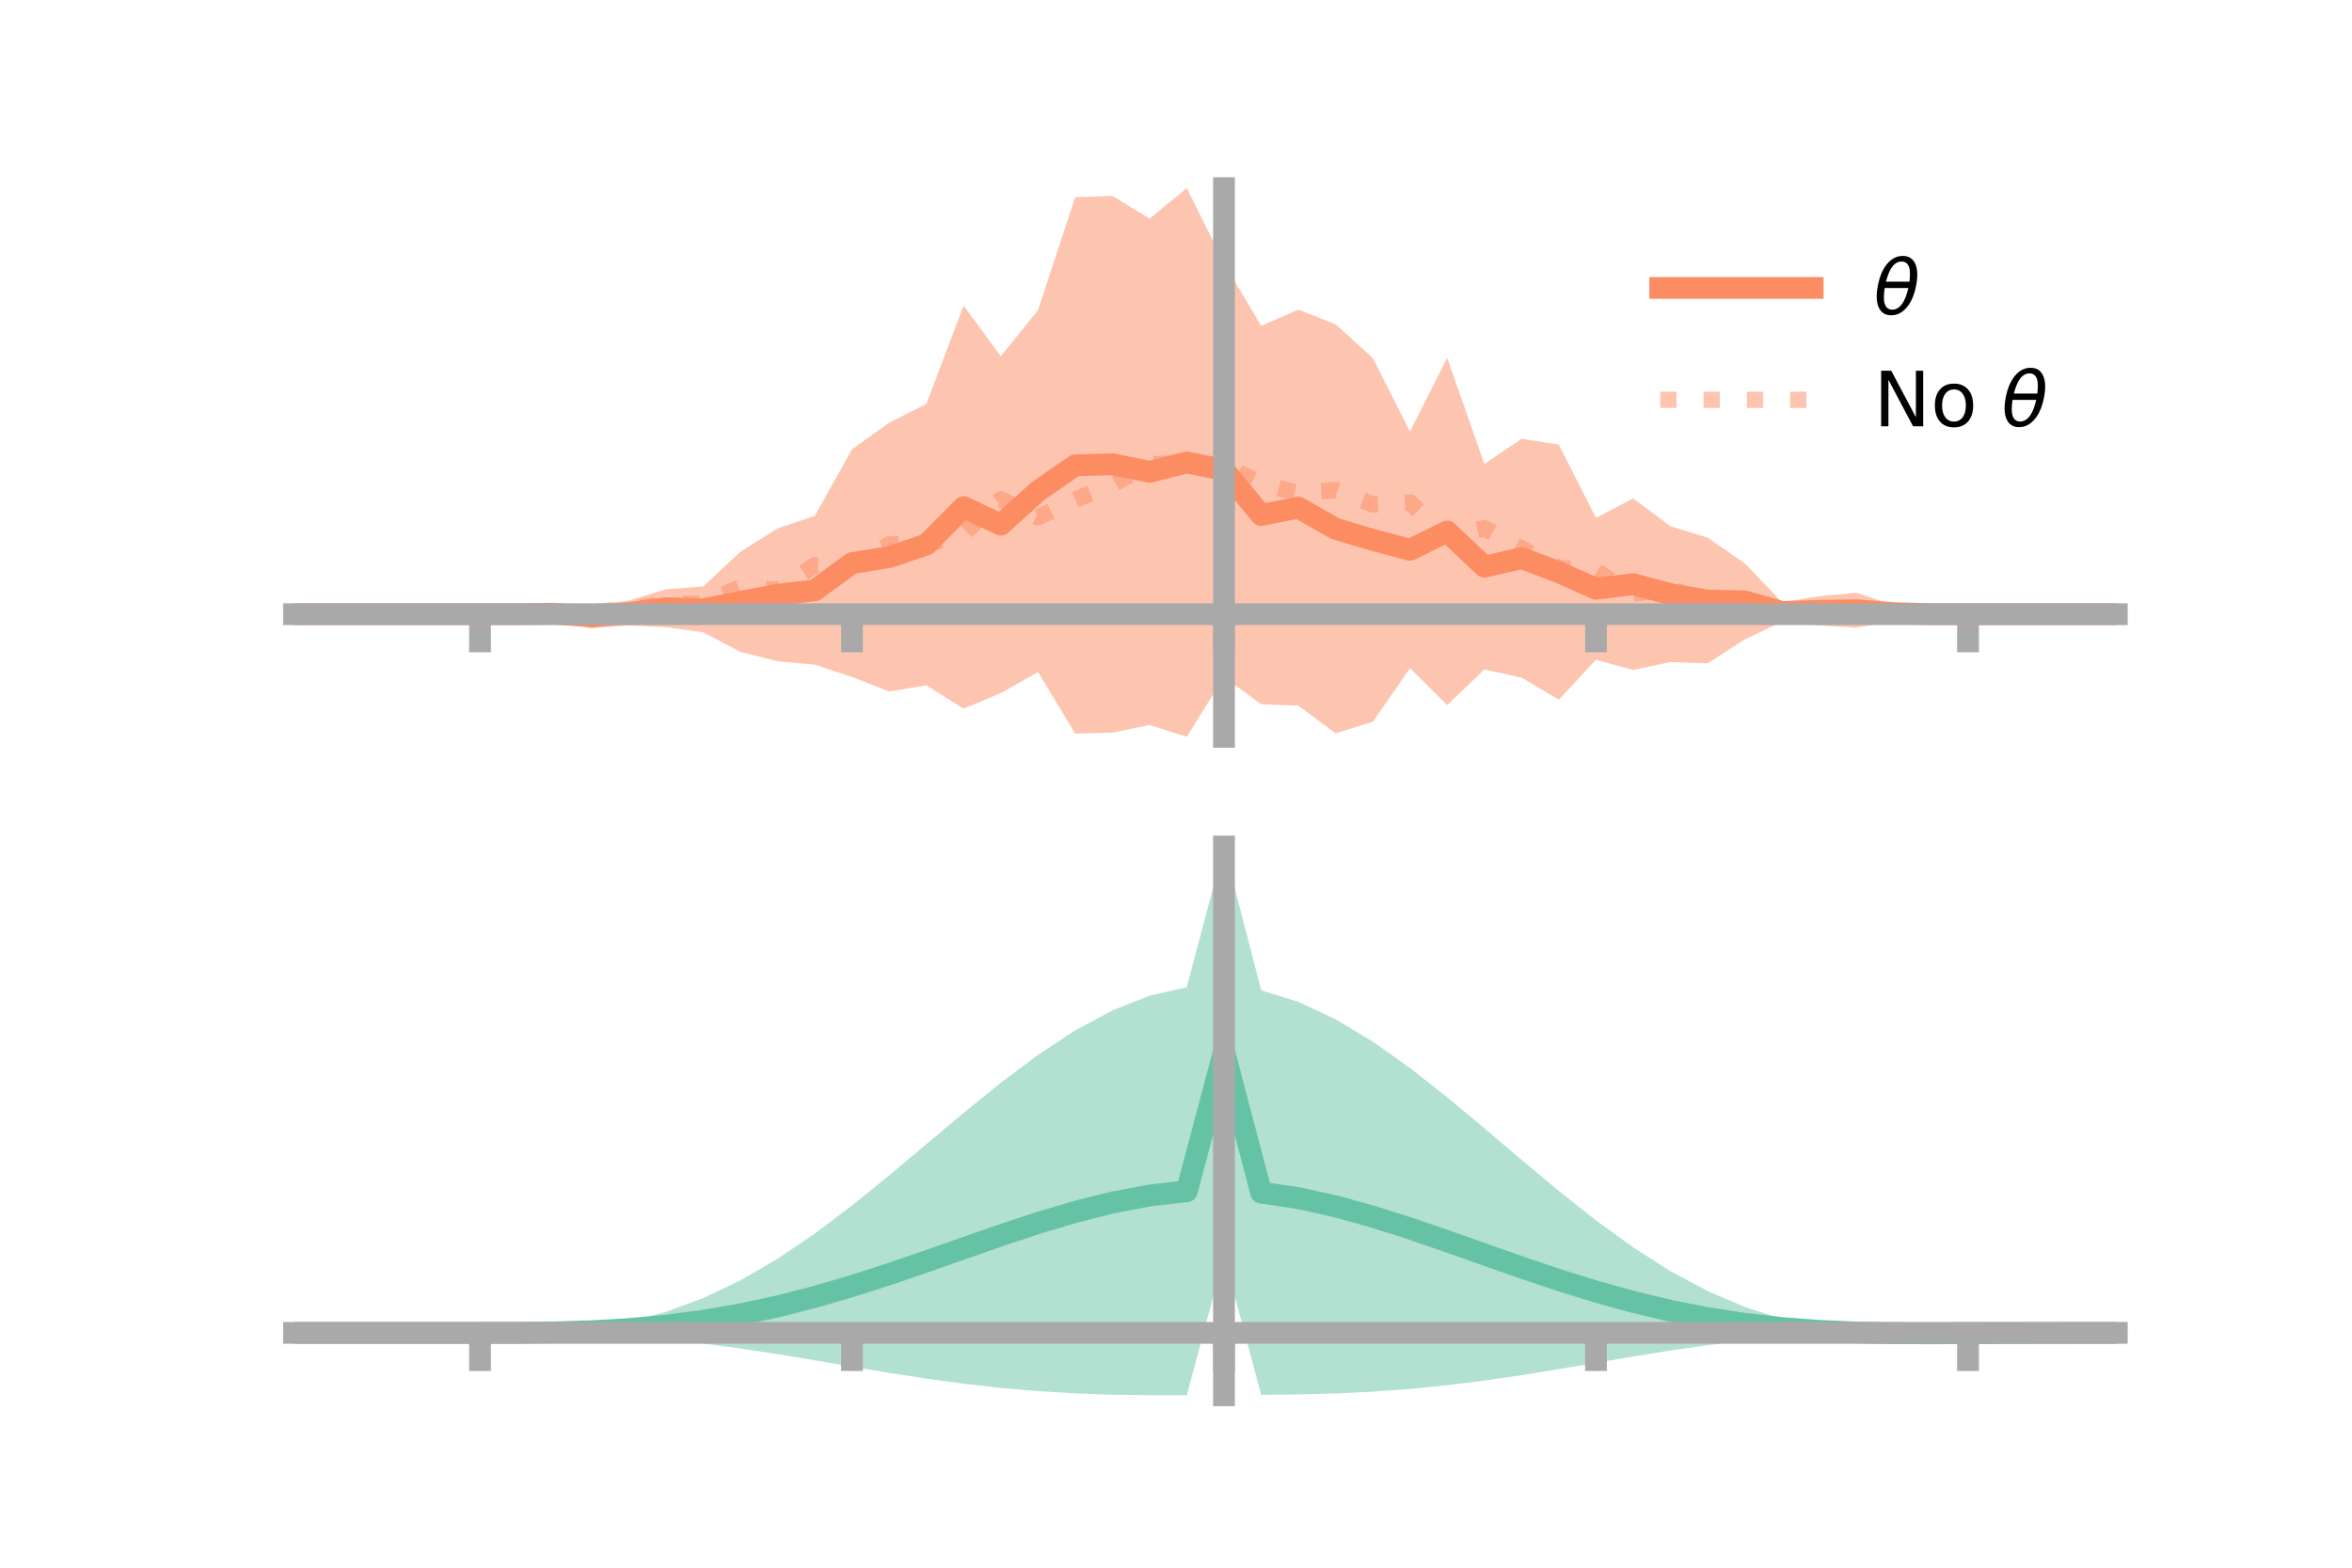 <?xml version="1.0" encoding="utf-8" standalone="no"?>
<!DOCTYPE svg PUBLIC "-//W3C//DTD SVG 1.1//EN"
  "http://www.w3.org/Graphics/SVG/1.1/DTD/svg11.dtd">
<!-- Created with matplotlib (https://matplotlib.org/) -->
<svg height="144pt" version="1.1" viewBox="0 0 216 144" width="216pt" xmlns="http://www.w3.org/2000/svg" xmlns:xlink="http://www.w3.org/1999/xlink">
 <defs>
  <style type="text/css">*{stroke-linecap:butt;stroke-linejoin:round;}</style>
 </defs>
 <g id="figure_1">
  <g id="patch_1">
   <path d="M 0 144 
L 216 144 
L 216 0 
L 0 0 
z
" style="fill:none;"/>
  </g>
  <g id="axes_1">
   <g id="patch_2">
    <path d="M 27 67.68 
L 194.4 67.68 
L 194.4 17.28 
L 27 17.28 
z
" style="fill:none;"/>
   </g>
   <g id="PolyCollection_1">
    <path clip-path="url(#pf86c7329a2)" d="M 27 56.416 
L 27 56.416 
L 30.416 56.416 
L 33.833 56.416 
L 37.249 56.416 
L 40.665 56.416 
L 44.082 56.416 
L 47.498 56.416 
L 50.914 55.691 
L 54.331 55.538 
L 57.747 55.169 
L 61.163 54.127 
L 64.58 53.867 
L 67.996 50.684 
L 71.412 48.534 
L 74.829 47.383 
L 78.245 41.272 
L 81.661 38.826 
L 85.078 37.09 
L 88.494 28.068 
L 91.91 32.72 
L 95.327 28.493 
L 98.743 18.108 
L 102.159 17.993 
L 105.576 20.084 
L 108.992 17.28 
L 112.408 24.167 
L 115.824 29.929 
L 119.241 28.438 
L 122.657 29.788 
L 126.073 32.886 
L 129.49 39.64 
L 132.906 32.869 
L 136.322 42.622 
L 139.739 40.301 
L 143.155 40.842 
L 146.571 47.566 
L 149.988 45.78 
L 153.404 48.336 
L 156.82 49.386 
L 160.237 51.746 
L 163.653 55.321 
L 167.069 54.761 
L 170.486 54.446 
L 173.902 55.595 
L 177.318 56.416 
L 180.735 56.416 
L 184.151 56.416 
L 187.567 56.416 
L 190.984 56.416 
L 194.4 56.416 
L 194.4 56.416 
L 194.4 56.416 
L 190.984 56.416 
L 187.567 56.416 
L 184.151 56.416 
L 180.735 56.416 
L 177.318 56.416 
L 173.902 57.044 
L 170.486 57.655 
L 167.069 57.45 
L 163.653 57.114 
L 160.237 58.734 
L 156.82 60.93 
L 153.404 60.816 
L 149.988 61.54 
L 146.571 60.598 
L 143.155 64.273 
L 139.739 62.241 
L 136.322 61.491 
L 132.906 64.773 
L 129.49 61.371 
L 126.073 66.301 
L 122.657 67.359 
L 119.241 64.817 
L 115.824 64.689 
L 112.408 62.189 
L 108.992 67.68 
L 105.576 66.596 
L 102.159 67.294 
L 98.743 67.383 
L 95.327 61.73 
L 91.91 63.664 
L 88.494 65.099 
L 85.078 62.948 
L 81.661 63.516 
L 78.245 62.18 
L 74.829 61.058 
L 71.412 60.738 
L 67.996 59.879 
L 64.58 58.079 
L 61.163 57.612 
L 57.747 57.45 
L 54.331 57.71 
L 50.914 57.048 
L 47.498 56.416 
L 44.082 56.416 
L 40.665 56.416 
L 37.249 56.416 
L 33.833 56.416 
L 30.416 56.416 
L 27 56.416 
z
" style="fill:#fc8d62;fill-opacity:0.5;"/>
   </g>
   <g id="matplotlib.axis_1">
    <g id="xtick_1">
     <g id="line2d_1">
      <defs>
       <path d="M 0 0 
L 0 3.5 
" id="m7e132cda06" style="stroke:#a9a9a9;stroke-width:2;"/>
      </defs>
      <g>
       <use style="fill:#a9a9a9;stroke:#a9a9a9;stroke-width:2;" x="44.082" xlink:href="#m7e132cda06" y="56.416"/>
      </g>
     </g>
    </g>
    <g id="xtick_2">
     <g id="line2d_2">
      <g>
       <use style="fill:#a9a9a9;stroke:#a9a9a9;stroke-width:2;" x="78.245" xlink:href="#m7e132cda06" y="56.416"/>
      </g>
     </g>
    </g>
    <g id="xtick_3">
     <g id="line2d_3">
      <g>
       <use style="fill:#a9a9a9;stroke:#a9a9a9;stroke-width:2;" x="112.408" xlink:href="#m7e132cda06" y="56.416"/>
      </g>
     </g>
    </g>
    <g id="xtick_4">
     <g id="line2d_4">
      <g>
       <use style="fill:#a9a9a9;stroke:#a9a9a9;stroke-width:2;" x="146.571" xlink:href="#m7e132cda06" y="56.416"/>
      </g>
     </g>
    </g>
    <g id="xtick_5">
     <g id="line2d_5">
      <g>
       <use style="fill:#a9a9a9;stroke:#a9a9a9;stroke-width:2;" x="180.735" xlink:href="#m7e132cda06" y="56.416"/>
      </g>
     </g>
    </g>
   </g>
   <g id="matplotlib.axis_2"/>
   <g id="line2d_6">
    <path clip-path="url(#pf86c7329a2)" d="M 27 56.416 
L 30.416 56.416 
L 33.833 56.416 
L 37.249 56.416 
L 40.665 56.416 
L 44.082 56.416 
L 47.498 56.416 
L 50.914 56.37 
L 54.331 56.624 
L 57.747 56.309 
L 61.163 55.869 
L 64.58 55.973 
L 67.996 55.282 
L 71.412 54.636 
L 74.829 54.22 
L 78.245 51.726 
L 81.661 51.171 
L 85.078 50.019 
L 88.494 46.583 
L 91.91 48.192 
L 95.327 45.111 
L 98.743 42.745 
L 102.159 42.644 
L 105.576 43.34 
L 108.992 42.48 
L 112.408 43.178 
L 115.824 47.309 
L 119.241 46.627 
L 122.657 48.573 
L 126.073 49.593 
L 129.49 50.505 
L 132.906 48.821 
L 136.322 52.057 
L 139.739 51.271 
L 143.155 52.558 
L 146.571 54.082 
L 149.988 53.66 
L 153.404 54.576 
L 156.82 55.158 
L 160.237 55.24 
L 163.653 56.218 
L 167.069 56.105 
L 170.486 56.051 
L 173.902 56.319 
L 177.318 56.416 
L 180.735 56.416 
L 184.151 56.416 
L 187.567 56.416 
L 190.984 56.416 
L 194.4 56.416 
" style="fill:none;stroke:#fc8d62;stroke-linecap:square;stroke-width:2;"/>
   </g>
   <g id="line2d_7">
    <path clip-path="url(#pf86c7329a2)" d="M 27 56.416 
L 30.416 56.416 
L 33.833 56.416 
L 37.249 56.416 
L 40.665 56.416 
L 44.082 56.416 
L 47.498 56.416 
L 50.914 56.487 
L 54.331 56.197 
L 57.747 55.982 
L 61.163 55.412 
L 64.58 55.468 
L 67.996 53.928 
L 71.412 54.181 
L 74.829 51.918 
L 78.245 52.022 
L 81.661 50 
L 85.078 50.053 
L 88.494 49.006 
L 91.91 45.863 
L 95.327 47.52 
L 98.743 45.892 
L 102.159 44.499 
L 105.576 42.667 
L 108.992 42.48 
L 112.408 42.736 
L 115.824 44.412 
L 119.241 45.299 
L 122.657 45.013 
L 126.073 46.34 
L 129.49 46.167 
L 132.906 49.315 
L 136.322 48.522 
L 139.739 50.373 
L 143.155 52.158 
L 146.571 52.433 
L 149.988 54.562 
L 153.404 53.999 
L 156.82 55.616 
L 160.237 55.017 
L 163.653 56.281 
L 167.069 56.295 
L 170.486 56.39 
L 173.902 56.284 
L 177.318 56.416 
L 180.735 56.416 
L 184.151 56.416 
L 187.567 56.416 
L 190.984 56.416 
L 194.4 56.416 
" style="fill:none;stroke:#fc8d62;stroke-dasharray:1.5,2.475;stroke-dashoffset:0;stroke-opacity:0.5;stroke-width:1.5;"/>
   </g>
   <g id="patch_3">
    <path d="M 112.408 67.68 
L 112.408 17.28 
" style="fill:none;stroke:#a9a9a9;stroke-linecap:square;stroke-linejoin:miter;stroke-width:2;"/>
   </g>
   <g id="patch_4">
    <path d="M 194.4 67.68 
L 194.4 17.28 
" style="fill:none;"/>
   </g>
   <g id="patch_5">
    <path d="M 27 56.416 
L 194.4 56.416 
" style="fill:none;stroke:#a9a9a9;stroke-linecap:square;stroke-linejoin:miter;stroke-width:2;"/>
   </g>
   <g id="patch_6">
    <path d="M 27 17.28 
L 194.4 17.28 
" style="fill:none;"/>
   </g>
   <g id="legend_1">
    <g id="line2d_8">
     <path d="M 152.47 26.449 
L 166.47 26.449 
" style="fill:none;stroke:#fc8d62;stroke-linecap:square;stroke-width:2;"/>
    </g>
    <g id="line2d_9"/>
    <g id="text_1">
     <!-- $\theta$ -->
     <g transform="translate(172.07 28.899)scale(0.07 -0.07)">
      <defs>
       <path d="M 45.516 34.672 
L 14.453 34.672 
Q 12.359 20.062 14.5 13.875 
Q 17.188 6.25 24.469 6.25 
Q 31.781 6.25 37.359 13.922 
Q 42.234 20.656 45.516 34.672 
z
M 47.016 42.969 
Q 48.344 56.844 46.625 61.719 
Q 43.953 69.438 36.766 69.438 
Q 29.297 69.438 23.828 61.812 
Q 19.531 55.672 16.156 42.969 
z
M 38.188 76.766 
Q 49.906 76.766 54.594 66.406 
Q 59.281 56.109 55.719 37.844 
Q 52.203 19.625 43.453 9.281 
Q 34.766 -1.125 23.047 -1.125 
Q 11.281 -1.125 6.641 9.281 
Q 2 19.625 5.516 37.844 
Q 9.078 56.109 17.719 66.406 
Q 26.422 76.766 38.188 76.766 
z
" id="DejaVuSans-Oblique-952"/>
      </defs>
      <use transform="translate(0 0.234)" xlink:href="#DejaVuSans-Oblique-952"/>
     </g>
    </g>
    <g id="line2d_10">
     <path d="M 152.47 36.724 
L 166.47 36.724 
" style="fill:none;stroke:#fc8d62;stroke-dasharray:1.5,2.475;stroke-dashoffset:0;stroke-opacity:0.5;stroke-width:1.5;"/>
    </g>
    <g id="line2d_11"/>
    <g id="text_2">
     <!-- No $\theta$ -->
     <g transform="translate(172.07 39.174)scale(0.07 -0.07)">
      <defs>
       <path d="M 9.812 72.906 
L 23.094 72.906 
L 55.422 11.922 
L 55.422 72.906 
L 64.984 72.906 
L 64.984 0 
L 51.703 0 
L 19.391 60.984 
L 19.391 0 
L 9.812 0 
z
" id="DejaVuSans-78"/>
       <path d="M 30.609 48.391 
Q 23.391 48.391 19.188 42.75 
Q 14.984 37.109 14.984 27.297 
Q 14.984 17.484 19.156 11.844 
Q 23.344 6.203 30.609 6.203 
Q 37.797 6.203 41.984 11.859 
Q 46.188 17.531 46.188 27.297 
Q 46.188 37.016 41.984 42.703 
Q 37.797 48.391 30.609 48.391 
z
M 30.609 56 
Q 42.328 56 49.016 48.375 
Q 55.719 40.766 55.719 27.297 
Q 55.719 13.875 49.016 6.219 
Q 42.328 -1.422 30.609 -1.422 
Q 18.844 -1.422 12.172 6.219 
Q 5.516 13.875 5.516 27.297 
Q 5.516 40.766 12.172 48.375 
Q 18.844 56 30.609 56 
z
" id="DejaVuSans-111"/>
       <path id="DejaVuSans-32"/>
      </defs>
      <use transform="translate(0 0.234)" xlink:href="#DejaVuSans-78"/>
      <use transform="translate(74.805 0.234)" xlink:href="#DejaVuSans-111"/>
      <use transform="translate(135.986 0.234)" xlink:href="#DejaVuSans-32"/>
      <use transform="translate(167.773 0.234)" xlink:href="#DejaVuSans-Oblique-952"/>
     </g>
    </g>
   </g>
  </g>
  <g id="axes_2">
   <g id="patch_7">
    <path d="M 27 128.16 
L 194.4 128.16 
L 194.4 77.76 
L 27 77.76 
z
" style="fill:none;"/>
   </g>
   <g id="PolyCollection_2">
    <path clip-path="url(#p663f617a4d)" d="M 27 122.432 
L 27 122.428 
L 30.416 122.43 
L 33.833 122.43 
L 37.249 122.43 
L 40.665 122.43 
L 44.082 122.43 
L 47.498 122.411 
L 50.914 122.291 
L 54.331 121.978 
L 57.747 121.399 
L 61.163 120.497 
L 64.58 119.238 
L 67.996 117.608 
L 71.412 115.62 
L 74.829 113.309 
L 78.245 110.732 
L 81.661 107.964 
L 85.078 105.095 
L 88.494 102.225 
L 91.91 99.457 
L 95.327 96.898 
L 98.743 94.651 
L 102.159 92.811 
L 105.576 91.462 
L 108.992 90.676 
L 112.408 77.76 
L 115.824 90.966 
L 119.241 92.027 
L 122.657 93.626 
L 126.073 95.682 
L 129.49 98.104 
L 132.906 100.791 
L 136.322 103.638 
L 139.739 106.539 
L 143.155 109.391 
L 146.571 112.098 
L 149.988 114.578 
L 153.404 116.759 
L 156.82 118.595 
L 160.237 120.058 
L 163.653 121.149 
L 167.069 121.885 
L 170.486 122.289 
L 173.902 122.357 
L 177.318 122.363 
L 180.735 122.383 
L 184.151 122.401 
L 187.567 122.414 
L 190.984 122.422 
L 194.4 122.426 
L 194.4 122.436 
L 194.4 122.436 
L 190.984 122.445 
L 187.567 122.462 
L 184.151 122.49 
L 180.735 122.532 
L 177.318 122.58 
L 173.902 122.565 
L 170.486 122.501 
L 167.069 122.606 
L 163.653 122.827 
L 160.237 123.148 
L 156.82 123.56 
L 153.404 124.051 
L 149.988 124.601 
L 146.571 125.181 
L 143.155 125.762 
L 139.739 126.315 
L 136.322 126.814 
L 132.906 127.24 
L 129.49 127.58 
L 126.073 127.831 
L 122.657 127.995 
L 119.241 128.085 
L 115.824 128.124 
L 112.408 115.397 
L 108.992 128.16 
L 105.576 128.16 
L 102.159 128.11 
L 98.743 127.99 
L 95.327 127.783 
L 91.91 127.486 
L 88.494 127.099 
L 85.078 126.632 
L 81.661 126.102 
L 78.245 125.532 
L 74.829 124.95 
L 71.412 124.385 
L 67.996 123.865 
L 64.58 123.413 
L 61.163 123.044 
L 57.747 122.768 
L 54.331 122.582 
L 50.914 122.478 
L 47.498 122.437 
L 44.082 122.43 
L 40.665 122.43 
L 37.249 122.43 
L 33.833 122.43 
L 30.416 122.43 
L 27 122.432 
z
" style="fill:#66c2a5;fill-opacity:0.5;"/>
   </g>
   <g id="matplotlib.axis_3">
    <g id="xtick_6">
     <g id="line2d_12">
      <g>
       <use style="fill:#a9a9a9;stroke:#a9a9a9;stroke-width:2;" x="44.082" xlink:href="#m7e132cda06" y="122.43"/>
      </g>
     </g>
    </g>
    <g id="xtick_7">
     <g id="line2d_13">
      <g>
       <use style="fill:#a9a9a9;stroke:#a9a9a9;stroke-width:2;" x="78.245" xlink:href="#m7e132cda06" y="122.43"/>
      </g>
     </g>
    </g>
    <g id="xtick_8">
     <g id="line2d_14">
      <g>
       <use style="fill:#a9a9a9;stroke:#a9a9a9;stroke-width:2;" x="112.408" xlink:href="#m7e132cda06" y="122.43"/>
      </g>
     </g>
    </g>
    <g id="xtick_9">
     <g id="line2d_15">
      <g>
       <use style="fill:#a9a9a9;stroke:#a9a9a9;stroke-width:2;" x="146.571" xlink:href="#m7e132cda06" y="122.43"/>
      </g>
     </g>
    </g>
    <g id="xtick_10">
     <g id="line2d_16">
      <g>
       <use style="fill:#a9a9a9;stroke:#a9a9a9;stroke-width:2;" x="180.735" xlink:href="#m7e132cda06" y="122.43"/>
      </g>
     </g>
    </g>
   </g>
   <g id="matplotlib.axis_4"/>
   <g id="line2d_17">
    <path clip-path="url(#p663f617a4d)" d="M 27 122.43 
L 30.416 122.43 
L 33.833 122.43 
L 37.249 122.43 
L 40.665 122.43 
L 44.082 122.43 
L 47.498 122.424 
L 50.914 122.384 
L 54.331 122.28 
L 57.747 122.083 
L 61.163 121.771 
L 64.58 121.325 
L 67.996 120.737 
L 71.412 120.003 
L 74.829 119.13 
L 78.245 118.132 
L 81.661 117.033 
L 85.078 115.863 
L 88.494 114.662 
L 91.91 113.471 
L 95.327 112.341 
L 98.743 111.32 
L 102.159 110.46 
L 105.576 109.811 
L 108.992 109.418 
L 112.408 96.579 
L 115.824 109.545 
L 119.241 110.056 
L 122.657 110.81 
L 126.073 111.756 
L 129.49 112.842 
L 132.906 114.015 
L 136.322 115.226 
L 139.739 116.427 
L 143.155 117.576 
L 146.571 118.64 
L 149.988 119.589 
L 153.404 120.405 
L 156.82 121.077 
L 160.237 121.603 
L 163.653 121.988 
L 167.069 122.245 
L 170.486 122.395 
L 173.902 122.461 
L 177.318 122.472 
L 180.735 122.458 
L 184.151 122.445 
L 187.567 122.438 
L 190.984 122.433 
L 194.4 122.431 
" style="fill:none;stroke:#66c2a5;stroke-linecap:square;stroke-width:2;"/>
   </g>
   <g id="patch_8">
    <path d="M 112.408 128.16 
L 112.408 77.76 
" style="fill:none;stroke:#a9a9a9;stroke-linecap:square;stroke-linejoin:miter;stroke-width:2;"/>
   </g>
   <g id="patch_9">
    <path d="M 194.4 128.16 
L 194.4 77.76 
" style="fill:none;"/>
   </g>
   <g id="patch_10">
    <path d="M 27 122.43 
L 194.4 122.43 
" style="fill:none;stroke:#a9a9a9;stroke-linecap:square;stroke-linejoin:miter;stroke-width:2;"/>
   </g>
   <g id="patch_11">
    <path d="M 27 77.76 
L 194.4 77.76 
" style="fill:none;"/>
   </g>
  </g>
 </g>
 <defs>
  <clipPath id="pf86c7329a2">
   <rect height="50.4" width="167.4" x="27" y="17.28"/>
  </clipPath>
  <clipPath id="p663f617a4d">
   <rect height="50.4" width="167.4" x="27" y="77.76"/>
  </clipPath>
 </defs>
</svg>
